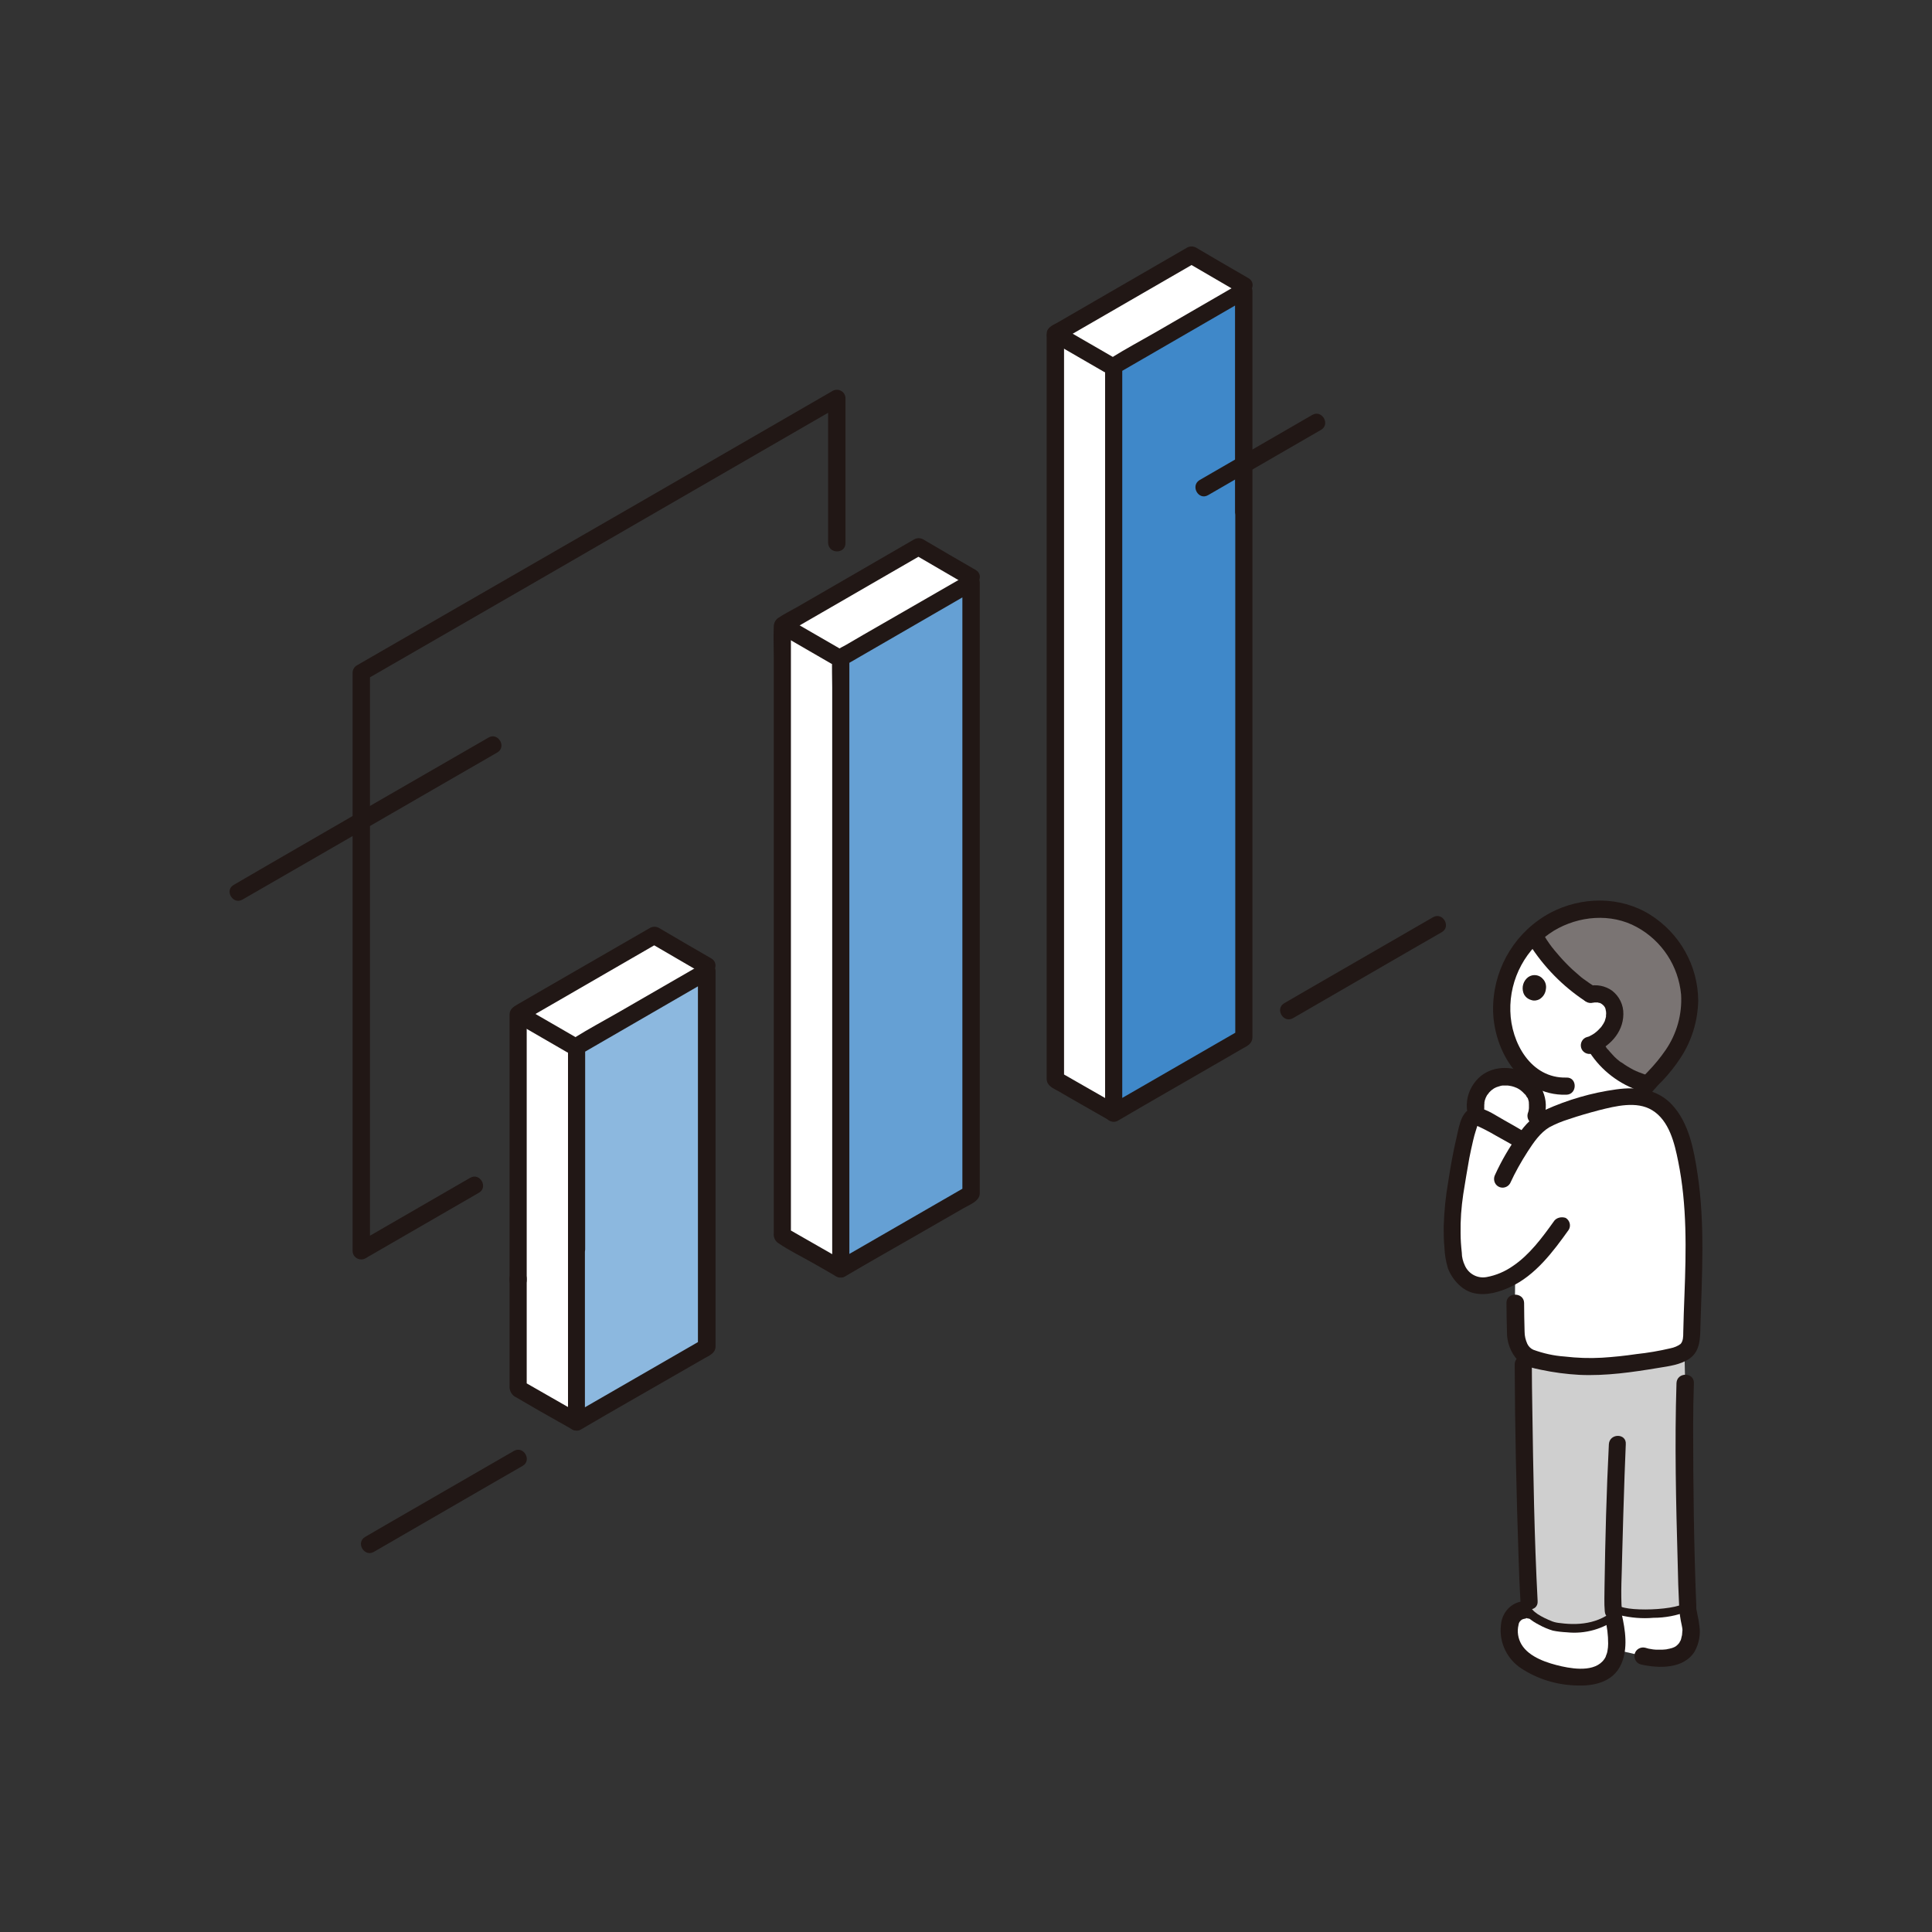 <?xml version="1.0" encoding="utf-8"?>
<!-- Generator: Adobe Illustrator 27.9.4, SVG Export Plug-In . SVG Version: 9.03 Build 54784)  -->
<svg version="1.1" id="Capa_1" xmlns="http://www.w3.org/2000/svg" xmlns:xlink="http://www.w3.org/1999/xlink" x="0px" y="0px"
	 viewBox="0 0 800 800" style="enable-background:new 0 0 800 800;" xml:space="preserve">
<rect x="0" y="0" width="800" height="800" fill="#333333" stroke="none"/>
<style type="text/css">
	.st0{fill:#FFFFFF;}
	.st1{fill:#211715;}
	.st2{fill:#8CB8DF;}
	.st3{fill:#65A0D4;}
	.st4{fill:#3F88C9;}
	.st5{fill:#7A7473;}
	.st6{fill:#CFCFCF;}
</style>
<g>
	<path class="st0" d="M698.8,665.1l-1.8-1h0c-5.6,2.7-23.4,3.1-26.8,0.6c-6.4,7.4-15.7,8.5-24,7.3c-1.1-0.1-2.3-0.3-3.4-0.7
		c-3-1-5.7-2.6-8.1-4.7c0,0-0.1,0-0.1-0.1c-0.6,0.1-1,0.1-1,0.1c-1.4-0.8-5.6,0-7.3,2.6c-1.7,2.6-1.7,7.6-0.7,10.5
		c2.1,6.4,8.3,9.7,14.7,12c6.6,2.5,13.7,3.1,20.6,1.8c2.9-0.7,5.4-2.7,6.9-5.3c0.8-1.6,1.4-3.3,1.6-5l11,2.5
		c2.2,0.6,4.5,0.9,6.8,0.9c1.1,0,2.2-0.1,3.3-0.2c3.2-0.2,6.2-1.8,8.2-4.4c1.1-2.1,1.6-4.4,1.6-6.7
		C700.3,673.1,698.8,667.5,698.8,665.1z"/>
	<path class="st1" d="M630.1,665.5c0.9,3.5,4.1,5.7,7.2,7.3c1.8,1,3.7,1.8,5.7,2.4c1.9,0.4,3.9,0.6,5.8,0.7
		c7.6,0.8,15.3-1.4,21.3-6.1c1.4-1.4,1.4-3.6,0-5c-1.4-1.3-3.6-1.3-5,0c-4.4,3.2-9.8,4.6-15.2,4.1c-2.8,0-5.5-0.6-8-1.7
		c-1.3-0.6-2.6-1.3-3.8-2.2c-0.4-0.3-0.7-0.6-1-1c0.2,0.2,0.1,0.1-0.1-0.2c0.1,0.3,0.1,0.2,0-0.2
		C635.8,659.2,628.9,661.1,630.1,665.5L630.1,665.5z"/>
	<path class="st1" d="M670.7,668.8c4.6,1.1,9.3,1.5,13.9,1.1c4.9,0,9.7-0.9,14.2-2.7c1.7-1,2.3-3.2,1.3-4.9c-1-1.7-3.2-2.2-4.9-1.3
		c-0.6,0.3,0.8-0.3,0.1,0c-0.2,0.1-0.3,0.1-0.5,0.2c-0.4,0.1-0.8,0.3-1.3,0.4c-1,0.3-2,0.5-3,0.6l-0.8,0.1c-0.4,0.1,0.6-0.1-0.1,0
		c-0.6,0.1-1.2,0.1-1.8,0.2c-1.2,0.1-2.4,0.2-3.7,0.2c-2.3,0.1-4.7,0.1-7-0.1c-0.5,0-1-0.1-1.5-0.1c-0.3,0-0.5-0.1-0.8-0.1
		c1,0.1,0.1,0-0.1,0c-0.8-0.1-1.6-0.3-2.4-0.5c-1.9-0.5-3.9,0.6-4.4,2.5C667.6,666.3,668.8,668.3,670.7,668.8L670.7,668.8z"/>
	<path class="st1" d="M635.4,663.7c-2.9-1.2-6.1-0.9-8.8,0.7c-3,1.8-4.9,5.1-5.1,8.6c-0.8,7.1,2.5,14,8.5,17.9
		c6.6,4.3,14.3,6.7,22.2,7c7.5,0.4,15.7-1.2,19.1-8.8c2.9-6.5,1.7-14.2,0.2-20.8c-1-4.5-7.9-2.6-6.9,1.9c0.9,3.4,1.3,6.9,1.3,10.4
		c0,1-0.1,2.1-0.3,3.1c-0.1,0.5-0.2,1-0.4,1.4c0,0.1-0.6,1.4-0.2,0.7c-3.1,6.6-12.4,5.5-18.3,4.2c-5.8-1.3-13.5-3.7-16.7-9.1
		c-1.4-2.4-1.9-5.3-1.2-8.1c0.1-1,0.8-1.9,1.7-2.3c0.5-0.2,1-0.2,1.5-0.4c0.2-0.1,0.5,0.2-0.2-0.2
		C636,671.8,639.6,665.7,635.4,663.7L635.4,663.7z"/>
	<path class="st1" d="M695.3,665.1c0.1,2.7,0.5,5.4,1.1,8c0.1,0.4,0.1,0.7,0.2,1.1c0-0.9,0-0.2,0,0c0.1,0.5,0.1,1,0,1.5
		c0,0.4-0.1,0.9-0.1,1.3c-0.1,0.8,0.1-0.4-0.1,0.4c-0.1,0.4-0.2,0.9-0.3,1.3c0,0.1-0.4,1.1-0.3,0.8c0.1-0.3-0.4,0.6-0.4,0.7
		c-0.2,0.3-0.2,0.4,0,0c-0.1,0.1-0.2,0.2-0.3,0.4c-0.3,0.3-0.5,0.5-0.8,0.8c0.6-0.5-0.3,0.2-0.4,0.3c-0.3,0.2-0.7,0.4-1,0.5
		c-0.4,0.2-0.4,0.2,0,0c-0.2,0.1-0.3,0.1-0.5,0.2c-0.7,0.2-1.5,0.4-2.2,0.5c-0.3,0-0.2,0,0.2,0c-0.3,0-0.5,0.1-0.8,0.1
		c-0.4,0-0.9,0.1-1.3,0.1c-0.8,0-1.7,0-2.5,0c-0.4,0-0.8-0.1-1.2-0.1c-0.4-0.1-0.5-0.1-0.1,0c-0.2,0-0.3-0.1-0.5-0.1
		c-0.9-0.1-1.8-0.3-2.7-0.6c-1.9-0.5-3.9,0.6-4.4,2.5c-0.5,1.9,0.6,3.9,2.5,4.4c7.4,1.7,17.9,2,22.4-5.5c1.7-3.2,2.4-6.8,1.9-10.3
		c-0.2-1.7-0.5-3.5-0.9-5.2c-0.1-0.4-0.1-0.8-0.2-1.1c0-0.2-0.1-0.4-0.1-0.5c-0.1-0.4-0.1-0.3,0,0.2c-0.1-0.6-0.2-1.1-0.1-1.7
		c0-2-1.6-3.6-3.6-3.6C696.9,661.6,695.3,663.2,695.3,665.1L695.3,665.1z"/>
	<g>
		<path class="st1" d="M350.1,224.9c0-20,0-40,0-60c0-2-1.7-3.6-3.7-3.5c-0.6,0-1.2,0.2-1.7,0.5l-82.9,47.9L183,255.2l-35.2,20.3
			c-1.1,0.6-1.8,1.8-1.8,3.1c0,26.8,0,53.7,0,80.5c0,32.8,0,65.7,0,98.5c0,20.1,0,40.2,0,60.4c0,2,1.7,3.6,3.7,3.5
			c0.6,0,1.2-0.2,1.7-0.5c15.6-9,31.2-18,46.9-27.1c4-2.3,0.4-8.5-3.6-6.2c-15.6,9-31.2,18-46.9,27.1l5.4,3.1c0-35,0-70.1,0-105.1
			c0-30.6,0-61.1,0-91.7c0-14.2,0-28.4,0-42.7l-1.8,3.1l67.8-39.1l82.2-47.5l46.9-27.1l-5.4-3.1c0,20,0,40,0,60
			C343,229.5,350.1,229.5,350.1,224.9L350.1,224.9z"/>
		<path class="st0" d="M292.8,400c-3.4-2-11.9-6.9-21.8-12.7L214.6,420c0,9.9,0,146.4,0,155.1c11.3,6.6,20.2,11.6,24.1,13.8
			L292.8,400z"/>
		<path class="st2" d="M292.2,402.5c-16.7,9.6-34.7,20.1-53.4,30.9c0,17,0,133.3,0,155.5c0.6-0.4,37.4-21.6,53.9-31.2
			c0-7.3,0-128.1,0-155.5L292.2,402.5z"/>
		<path class="st0" d="M515.2,118.3c-3.4-2-11.9-6.9-21.8-12.7L437,138.2c0,9.9,0,300.1,0,308.8c11.3,6.6,20.2,11.6,24.1,13.8
			L515.2,118.3z"/>
		<path class="st0" d="M402.2,239.1c-3.4-2-11.9-6.9-21.8-12.7L324,259c0,9.9,0,243.9,0,252.6c11.3,6.6,20.2,11.6,24.1,13.8
			L402.2,239.1z"/>
		<path class="st3" d="M401.6,241.5l-53.4,30.9c0,17,0,230.8,0,253.1c0.6-0.4,37.4-21.6,53.9-31.2c0-7.3,0-225.7,0-253.1
			L401.6,241.5z"/>
		<path class="st4" d="M514.6,120.7l-53.4,30.9c0,17,0,287,0,309.3c0.6-0.4,37.4-21.6,53.9-31.2c0-7.3,0-281.8,0-309.3L514.6,120.7z
			"/>
		<path class="st1" d="M517,115.2c-7.3-4.2-14.5-8.4-21.8-12.7c-1.1-0.6-2.5-0.6-3.6,0l-38.2,22.1l-10.2,5.9l-5,2.9
			c-1.7,1-4.1,1.8-4.7,3.9c-0.1,0.8-0.2,1.5-0.1,2.3c0,5.7,0,11.4,0,17.1c0,10.7,0,21.4,0,32c0,14.1,0,28.3,0,42.4v48.2
			c0,16.5,0,32.9,0,49.4v45.8c0,12.7,0,25.5,0,38.2c0,8.6,0,17.2,0,25.7v6.8c0,0.5,0,1.1,0,1.6c0.1,2.8,2.6,3.8,4.8,5
			c3,1.8,6.1,3.5,9.2,5.3c4,2.3,7.9,4.5,11.9,6.8c4,2.3,7.6-3.9,3.6-6.2c-8-4.6-16.1-9.2-24.1-13.8l1.8,3.1c0-11.1,0-22.2,0-33.2
			c0-24.1,0-48.1,0-72.2c0-28.9,0-57.9,0-86.8v-75.5c0-13.3,0-26.6,0-39.9v-1.2l-1.8,3.1l56.4-32.6h-3.6c7.3,4.2,14.5,8.5,21.8,12.7
			C517.3,123.6,520.9,117.5,517,115.2L517,115.2z"/>
		<path class="st1" d="M436.8,142.2c6.8,3.9,13.6,7.9,20.4,11.8c1.7,1,3.9,0.4,4.9-1.3c1-1.7,0.4-3.9-1.3-4.9
			c-6.8-3.9-13.6-7.9-20.4-11.8c-1.7-1-3.9-0.4-4.9,1.3C434.5,139,435.1,141.2,436.8,142.2z"/>
		<path class="st1" d="M404,236c-7.3-4.2-14.5-8.4-21.8-12.7c-1.1-0.6-2.5-0.6-3.6,0L347,241.6c-5.6,3.2-11.2,6.5-16.8,9.7
			c-2.6,1.5-5.5,2.9-8,4.6c-1.1,0.8-1.8,2.1-1.8,3.5c-0.2,4.2,0,8.5,0,12.7c0,20.2,0,40.5,0,60.7c0,27.1,0,54.2,0,81.3
			c0,23.4,0,46.8,0,70.2c0,7,0,14.1,0,21.1c0,1.7,0,3.4,0,5.2c-0.2,1.6,0.5,3.2,1.8,4.1c4.7,3.2,9.9,5.7,14.8,8.5
			c3.1,1.8,6.2,3.5,9.2,5.3c4,2.3,7.6-3.9,3.6-6.2c-8-4.6-16.1-9.2-24.1-13.8l1.8,3.1c0-9.2,0-18.4,0-27.6c0-19.6,0-39.3,0-59
			c0-23.4,0-46.9,0-70.3c0-20.6,0-41.1,0-61.6c0-11,0-22,0-33V259l-1.8,3.1l56.4-32.6h-3.6c7.3,4.2,14.5,8.5,21.8,12.7
			C404.4,244.5,408,238.3,404,236L404,236z"/>
		<path class="st1" d="M323.8,263c6.8,3.9,13.6,7.9,20.4,11.8c1.7,1,3.9,0.4,4.9-1.3c1-1.7,0.4-3.9-1.3-4.9
			c-6.8-3.9-13.6-7.9-20.4-11.8c-1.7-1-3.9-0.4-4.9,1.3S322.1,262,323.8,263z"/>
		<path class="st1" d="M211,529.6c0,11.9,0,23.8,0,35.7c0,2.8,0,5.7,0,8.5c-0.2,2.1,1,4.1,2.9,4.9c3,1.8,6.1,3.5,9.1,5.3
			c4.6,2.6,9.2,5.2,13.8,7.8c4,2.3,7.6-3.9,3.6-6.2c-8-4.6-16.1-9.2-24.1-13.8l1.8,3.1c0-15.1,0-30.3,0-45.4
			C218.1,525,211,525,211,529.6L211,529.6z"/>
		<path class="st1" d="M294.6,396.9c-7.3-4.2-14.5-8.4-21.8-12.7c-1.1-0.6-2.5-0.6-3.6,0l-43.5,25.1l-11.4,6.6
			c-1.7,1-3.2,1.9-3.3,4.1c0,0.3,0,0.6,0,0.8v6.9c0,21.2,0,42.3,0,63.5c0,12.9,0,25.9,0,38.8c0,4.6,7.1,4.6,7.1,0
			c0-32.8,0-65.7,0-98.5c0-3.9,0-7.8,0-11.6l-1.8,3.1l56.4-32.6h-3.6c7.3,4.2,14.5,8.5,21.8,12.7
			C294.9,405.4,298.5,399.3,294.6,396.9L294.6,396.9z"/>
		<path class="st1" d="M214.4,423.9c6.8,3.9,13.6,7.9,20.4,11.8c1.7,1,3.9,0.4,4.9-1.3c1-1.7,0.4-3.9-1.3-4.9l0,0
			c-6.8-3.9-13.6-7.9-20.4-11.8c-1.7-1-3.9-0.4-4.9,1.3C212.1,420.8,212.7,422.9,214.4,423.9L214.4,423.9z"/>
		<path class="st1" d="M535.4,421.6c16.1-9.3,32.2-18.6,48.4-28L597,386c4-2.3,0.4-8.5-3.6-6.2c-17.7,10.2-35.3,20.4-53,30.6l-8.6,5
			C527.8,417.7,531.4,423.9,535.4,421.6L535.4,421.6z"/>
		<path class="st1" d="M154.8,642.6c16.1-9.3,32.2-18.6,48.4-28l13.2-7.6c4-2.3,0.4-8.5-3.6-6.2c-17.7,10.2-35.3,20.4-53,30.6
			c-2.9,1.7-5.7,3.3-8.6,5C147.2,638.7,150.8,644.9,154.8,642.6L154.8,642.6z"/>
		<path class="st1" d="M518.6,212.5c0-27.1,0-54.2,0-81.3c0-3.6,0-7.1,0-10.7c0-2-1.7-3.6-3.7-3.5c-0.6,0-1.2,0.2-1.7,0.5
			l-34.9,20.2c-6.1,3.5-12.3,6.8-18.2,10.5c-1.8,1-2.8,2.9-2.5,4.9c0,5.4,0,10.8,0,16.2c0,22.4,0,44.9,0,67.3c0,29.8,0,59.6,0,89.4
			c0,27.9,0,55.9,0,83.8c0,16.3,0,32.6,0,48.9v2.3c0,2,1.7,3.6,3.7,3.5c0.6,0,1.2-0.2,1.7-0.5c13.1-7.7,26.3-15.2,39.4-22.8l12.1-7
			c2-1.1,4-2,4.1-4.6c0-0.3,0-0.7,0-1v-11.1v-48.9c0-23.7,0-47.4,0-71.1c0-25.3,0-50.7,0-76L518.6,212.5c0-4.6-7.1-4.6-7.1,0
			l0,111.4c0,29.1,0,58.1,0,87.2c0,6.2,0,12.4,0,18.6l1.8-3.1c-16.3,9.4-32.6,18.8-48.9,28.2c-1.7,1-3.4,1.9-5.1,2.9l5.4,3.1
			c0-12.6,0-25.2,0-37.8c0-23.9,0-47.9,0-71.8c0-28,0-55.9,0-83.9v-73.5c0-13.5,0-27.1,0-40.6v-1.7l-1.8,3.1l53.9-31.2l-5.4-3.1
			c0,23,0,46,0,69c0,7.7,0,15.3,0,23C511.5,217.1,518.6,217.1,518.6,212.5L518.6,212.5z"/>
		<path class="st1" d="M399.8,238.5L372,254.5l-14.6,8.4l-7.2,4.2c-2.3,1.3-5.4,2.4-5.6,5.4c-0.2,4,0,8.1,0,12.1V338
			c0,24.5,0,49,0,73.5c0,23.1,0,46.2,0,69.3c0,14.2,0,28.3,0,42.5v2.2c0,2,1.7,3.6,3.7,3.5c0.6,0,1.2-0.2,1.7-0.5
			c9.3-5.5,18.7-10.8,28.1-16.2l20.7-11.9c2.5-1.5,6.8-2.9,6.9-6.2c0-0.5,0-0.9,0-1.4v-42.3c0-25.5,0-50.9,0-76.4l0-79.1
			c0-17,0-34,0-51v-2.8c0-2-1.7-3.6-3.7-3.5c-0.6,0-1.2,0.2-1.7,0.5L399.8,238.5c-4,2.3-0.4,8.5,3.6,6.2l0.5-0.3l-5.4-3.1
			c0,11.6,0,23.3,0,34.9c0,20.2,0,40.4,0,60.6c0,22.8,0,45.6,0,68.4c0,19.4,0,38.8,0,58.2c0,10,0,20,0,30v0.9l1.8-3.1
			c-16.3,9.4-32.6,18.8-48.9,28.2c-1.7,1-3.4,1.9-5.1,2.9l5.4,3.1c0-10.7,0-21.5,0-32.2c0-19.4,0-38.9,0-58.3c0-22.6,0-45.2,0-67.8
			c0-19.7,0-39.5,0-59.2c0-11.3,0-22.6,0-33.9v-1.6l-1.8,3.1l53.4-30.9C407.4,242.3,403.8,236.2,399.8,238.5z"/>
		<path class="st1" d="M235.2,516.5c0,24.1,0,48.3,0,72.4c0,2,1.7,3.6,3.7,3.5c0.6,0,1.2-0.2,1.7-0.5c12.9-7.6,26-15,39-22.5l12-6.9
			c2.1-1.2,4.6-2.1,4.7-4.9c0-0.4,0-0.8,0-1.2c0-3.7,0-7.5,0-11.2c0-14.9,0-29.8,0-44.7c0-18.1,0-36.2,0-54.4c0-13.7,0-27.3,0-41v-3
			c0-2-1.7-3.6-3.7-3.5c-0.6,0-1.2,0.2-1.7,0.5l-35,20.2c-6.1,3.5-12.3,6.8-18.2,10.5c-1.7,0.9-2.7,2.7-2.5,4.6v3
			c0,16.5,0,33,0,49.4c0,10.2,0,20.4,0,30.6c0,4.6,7.1,4.6,7.1,0c0-24.6,0-49.2,0-73.8v-10.2l-1.8,3.1l53.9-31.2l-5.4-3.1
			c0,20.9,0,41.7,0,62.6c0,24.7,0,49.4,0,74.1c0,6.3,0,12.6,0,18.9l1.8-3.1c-16.3,9.4-32.6,18.8-48.9,28.2c-1.7,1-3.4,1.9-5.1,2.9
			l5.4,3.1c0-24.1,0-48.3,0-72.4C242.3,511.9,235.2,511.9,235.2,516.5L235.2,516.5z"/>
		<path class="st1" d="M500.3,205c15.6-9,31.1-18,46.7-27c4-2.3,0.4-8.5-3.6-6.2c-15.6,9-31.1,18-46.7,27
			C492.8,201.2,496.3,207.4,500.3,205z"/>
		<path class="st1" d="M100.4,372.5c11.1-6.4,22.2-12.8,33.3-19.2l49.5-28.6l22.7-13.1c4-2.3,0.4-8.5-3.6-6.2
			c-14.7,8.5-29.5,17-44.2,25.5l-46.5,26.9l-14.8,8.6C92.8,368.6,96.4,374.8,100.4,372.5L100.4,372.5z"/>
		<path class="st0" d="M668.3,422.2c-0.3,1.4-0.9,2.8-1.7,4c-1.7,2.4-3.9,4.4-6.5,5.7c4.7,8.5,12.7,14.6,22.1,16.9
			c-1.7,1.5-3.1,3.3-4.1,5.4c-4-0.3-8,0-11.9,0.9c-9.8,1.9-23.4,6.4-26.9,8.7c-2.2,1.5-4.2,3.4-5.9,5.5l2.3-7.3
			c0.9-2.7,0.9-5.6,0.1-8.3c-1.1-2.6-3.1-4.8-5.6-6.2l0.9-5.1c0,0,0,0-0.1-0.1c-4.5-4.7-7.5-10.6-8.6-17
			c-2.2-11.4,0.5-23.3,7.3-32.7c1.6-2.1,3.3-4.1,5.3-5.8c5.7,10,13.8,18.5,23.6,24.8c3.5-0.9,7.2,0.8,8.9,3.9
			C668.6,417.7,668.8,420,668.3,422.2z"/>
		<path class="st0" d="M626.5,446.1c-2-0.5-4-0.5-6-0.1c-5.9,1.3-10,6.8-9.4,12.9l0.2,3.6c0.5,0,1.1,0.1,1.5,0.4
			c3.7,1.8,14.2,7.6,17,9.4l1.1,0.7c2-3.1,4.5-5.9,7.4-8.2l-2.5-2.6c0.9-2.7,0.9-5.6,0.1-8.3C634.1,449.9,630.6,447.1,626.5,446.1z"
			/>
		<path class="st5" d="M654.1,377.2c-7.1,1.5-13.7,4.9-19,9.7c5.8,10,13.9,18.5,23.6,24.8c3.5-0.9,7.2,0.8,8.9,3.9
			c1.5,3.5,1.2,7.4-0.9,10.6c-1.7,2.4-3.9,4.4-6.5,5.7c4.7,8.5,12.7,14.6,22.1,16.9c0.2-0.2,0.3-0.4,0.5-0.6
			c5-5.5,8.5-9.3,11.6-14.6c4.3-7.5,6-16.2,4.9-24.8c-2.5-17.2-17.1-31.5-34.4-32.5C661.2,376.2,657.6,376.5,654.1,377.2z"/>
		<path class="st1" d="M640.1,409.7c-0.2,1.7-1.2,3.2-2.7,4.1c-1,0.5-2.2,0.7-3.3,0.3c-1.5-0.4-2.8-1.5-3.3-3c-0.8-2.4,0-5,2-6.5
			c2-1.4,4.7-1,6.2,0.9C640,406.6,640.4,408.2,640.1,409.7z"/>
		<path class="st0" d="M683,563.4c2-0.3,4.1-0.6,6.2-1c2.9-0.5,7.7-1.7,9.3-3.6c2-2.4,1.9-4.9,2-8.4c0.8-27.2,2.4-47.6-2.4-70.8
			c-1.5-7.3-3.6-14.8-8.8-20.1s-11.8-6.5-23.1-4.3c-9.8,1.9-23.4,6.4-26.9,8.7c-3.4,2.4-6.3,5.5-8.5,9.1l-1.1-0.7
			c-2.8-1.8-13.3-7.6-17-9.4c-0.8-0.3-1.6-0.4-2.5-0.3c-1.1,0.2-1.6,1.4-2,2.4c-2.6,9.1-4.5,18.5-5.8,27.9
			c-1.6,9.5-1.8,19.3-0.5,28.8c0.6,3.7,2.7,7,5.7,9.1c2.7,2.2,6.6,2,10,1.2c3.5-0.8,6.8-2.3,9.8-4.2l-0.1,11.8
			c0,5.5,0.2,11.9,0.2,11.9c-0.1,3,1.4,8,3.9,9.7c2.2,1.5,5.1,2.2,11.6,3.4C656.5,566.9,668.5,565.7,683,563.4z"/>
		<path class="st6" d="M658.5,565.8c-5.1,0-10.3-0.4-15.4-1.3c-7.4-1.3-10.1-2-12.4-4c-0.1,16.1,1.1,79.2,2.4,102.1l0.4,1.9
			c0.5,2.8,4.8,5.1,9.3,6.9c1.1,0.4,2.2,0.6,3.4,0.7c8.3,1.1,17.6,0,24-7.3c4.1,3,29.8,1.8,28.5-2.8c-0.8-22.8-1.6-68.8-0.9-89.3
			c0,0-0.2-7-0.3-13c-2.6,1.4-5.4,2.3-8.2,2.7C679.1,564.4,668.8,565.5,658.5,565.8z"/>
		<path class="st1" d="M627.2,565c0.1,26.6,0.7,53.1,1.6,79.7c0.2,6.1,0.4,12.2,0.8,18.3c0.2,4.6,7.4,4.6,7.1,0
			c-1.4-26.5-1.8-53.1-2.2-79.6c-0.1-6.1-0.2-12.2-0.2-18.3C634.3,560.4,627.2,560.4,627.2,565L627.2,565z"/>
		<path class="st1" d="M694.2,572.7c-0.8,24.9-0.2,49.8,0.5,74.6c0.1,5.9,0.3,11.8,0.6,17.8c0.2,4.6,7.3,4.6,7.1,0
			c-1-24.9-1.3-49.8-1.3-74.6c0-5.9,0.1-11.9,0.3-17.8C701.5,568.1,694.4,568.1,694.2,572.7z"/>
		<path class="st1" d="M666.2,598c-1,19.6-1.5,39.3-1.8,59c0,3.4-0.2,6.8,0.1,10.2c0.3,4.6,7.5,4.6,7.1,0c-0.6-7.6,0-15.4,0.1-23
			c0.3-11.1,0.6-22.2,1-33.3c0.2-4.3,0.3-8.5,0.5-12.8C673.6,593.4,666.5,593.4,666.2,598L666.2,598z"/>
		<path class="st1" d="M643.3,505.9c-4.8,6.7-10,13.7-16.8,18.3c-3.3,2.3-7,3.9-10.9,4.6c-3.7,0.7-7.4-1.2-9-4.7
			c-0.8-1.7-1.3-3.5-1.3-5.4c-0.3-2.7-0.5-5.4-0.5-8.1c-0.1-5.4,0.3-10.7,1.1-16.1c0.8-5,1.6-9.9,2.5-14.9c0.5-2.5,1-4.9,1.6-7.4
			c0.3-1.4,0.7-2.7,1.1-4c0.2-0.5,0.3-1.1,0.5-1.6c0.1-0.3,0.2-0.6,0.3-0.9c0.1-0.4-0.2-0.3-0.9,0.2c0,0,3.1,1.4,3.4,1.6
			c1.8,0.9,3.6,1.9,5.3,2.9c2.8,1.6,5.7,3.1,8.4,4.8c3.9,2.5,7.5-3.7,3.6-6.2c-3-1.9-6.1-3.6-9.1-5.3c-3.1-1.7-6.8-4.4-10.4-4.9
			c-7-0.9-7.9,7.2-9.1,12.3c-1.4,6-2.5,12.1-3.4,18.1c-1.1,6.2-1.7,12.4-1.9,18.7c0,2.8,0,5.7,0.3,8.5c0.1,3,0.6,6,1.5,8.9
			c1.8,4.6,5.9,9.2,10.9,10.2c5,1.1,10.4-0.5,14.9-2.6c10.4-4.8,17.7-14.6,24.2-23.7c1-1.7,0.4-3.9-1.3-4.9
			C646.5,503.7,644.3,504.2,643.3,505.9L643.3,505.9z"/>
		<path class="st1" d="M639.2,463c2.7-7.5-0.9-15.8-8.2-19c-6.6-3.1-14.9-2.3-19.8,3.5c-2.7,3.2-4.1,7.2-3.8,11.4
			c0,2,1.6,3.5,3.6,3.6c2,0,3.6-1.6,3.6-3.6c0-0.5,0-0.9,0-1.4c0-0.1,0.2-1.5,0-0.7c0.1-0.8,0.3-1.5,0.6-2.2c0.2-0.4,0.2-0.4,0,0
			c0.1-0.2,0.2-0.4,0.3-0.6c0.1-0.3,0.3-0.6,0.5-0.8c0.1-0.1,0.9-1.1,0.4-0.6c0.3-0.3,0.6-0.6,0.9-0.9c0.2-0.2,0.5-0.4,0.7-0.6
			c-0.6,0.5,0.5-0.3,0.6-0.4c0.4-0.2,0.8-0.4,1.2-0.6c-0.6,0.3,0.3-0.1,0.4-0.1c0.4-0.1,0.9-0.3,1.3-0.4c0.2,0,0.4-0.1,0.6-0.1
			c-0.4,0-0.4,0,0,0c0.8,0,1.5,0,2.3,0c0.4,0,0.4,0,0,0c0.2,0,0.4,0.1,0.7,0.1c0.3,0.1,0.7,0.1,1,0.2c0.4,0.1,0.9,0.3,1.3,0.4
			c-0.6-0.2,0.6,0.3,0.7,0.3c0.3,0.2,0.6,0.3,0.9,0.5c0.1,0.1,1.2,0.8,0.6,0.4c0.6,0.5,1.2,1,1.7,1.6c0.3,0.3,0.3,0.3,0.1,0
			c0.1,0.2,0.3,0.4,0.4,0.5c0.2,0.4,0.4,0.8,0.7,1.1c0.4,0.6-0.1-0.4,0.2,0.4c0.2,0.5,0.3,1,0.4,1.5c-0.1-0.5,0,0.7,0,0.8
			c0,0.5,0,0.9,0,1.4c0,0.5,0,0.5,0,0.2c0,0.3-0.1,0.5-0.1,0.8c-0.1,0.5-0.2,0.9-0.4,1.4c-0.5,1.9,0.6,3.9,2.5,4.4
			C636.7,466,638.7,464.9,639.2,463L639.2,463z"/>
		<path class="st1" d="M623.8,539.5c0,4,0.1,7.9,0.2,11.9c-0.1,4.3,1.5,8.6,4.4,11.8c2.5,2.5,6.3,3.3,9.7,4
			c5.2,1.1,10.5,1.8,15.9,2.1c11,0.5,22-1.1,32.8-2.9c4.3-0.7,9.2-1.3,12.9-3.9c4.3-3.1,4.3-8.3,4.4-13c0.6-21.2,2-42.5-1.2-63.5
			c-1.5-9.9-3.5-20.9-10.5-28.5c-6.1-6.6-14.7-7.6-23.2-6.4c-10.2,1.4-20.1,4.3-29.4,8.5c-4.6,2.4-8.4,6-11.2,10.4
			c-3.7,5.2-6.9,10.7-9.5,16.4c-0.9,1.7-0.4,3.9,1.3,4.9c1.7,1,3.9,0.4,4.9-1.3c2.1-4.6,4.6-9,7.3-13.2c2.4-3.7,5.1-7.7,8.9-10
			c2.6-1.4,5.3-2.5,8.2-3.4c4.1-1.4,8.3-2.6,12.5-3.7c6.8-1.7,15.5-3.9,21.9,0c7.1,4.3,9.3,13.7,10.8,21.2
			c3.7,18.2,3.3,36.8,2.6,55.3c-0.2,5.2-0.4,10.4-0.5,15.6c0,1.5,0,3.5-1.1,4.7c-1.2,0.9-2.7,1.5-4.2,1.8c-4.7,1.1-9.4,1.9-14.1,2.4
			c-4.7,0.7-9.5,1.2-14.3,1.5c-5.2,0.3-10.3,0.1-15.5-0.5c-4.4-0.3-8.8-1.3-12.9-2.8c-1.1-0.5-2-1.4-2.5-2.5c-0.7-1.6-1.1-3.2-1.1-5
			c-0.1-4-0.2-7.9-0.2-11.9C631,535,623.8,534.9,623.8,539.5L623.8,539.5z"/>
		<path class="st1" d="M681.7,455.3c2-2.8,4.2-5.4,6.7-7.8c2.8-3,5.3-6.1,7.5-9.5c4.6-7,7.1-15.2,7.3-23.6c-0.1-14.6-7.7-28-20-35.7
			c-12.4-7.7-28.3-7.5-41.1-0.8c-14.1,7.5-23.1,21.9-23.8,37.8c-0.9,17.7,10.5,38.2,30.3,37.6c4.6-0.1,4.6-7.3,0-7.1
			c-14.7,0.4-22.9-14.5-23.2-27.5c-0.4-13.5,6.5-26.2,18-33.3c10.3-6.2,23.7-7.4,34.4-1.5c10.4,5.7,17.2,16.1,18.3,27.9
			c0.5,8.2-1.8,16.3-6.4,23c-2.2,3.2-4.6,6.1-7.3,8.9c-2.5,2.5-4.8,5.2-6.7,8.1C673.2,455.6,679.4,459.2,681.7,455.3L681.7,455.3z"
			/>
		<path class="st1" d="M633.3,391c5.9,9.3,13.7,17.3,22.9,23.4c1.7,1,3.9,0.4,4.9-1.3c0.9-1.7,0.4-3.9-1.3-4.9
			c-1.1-0.7-2.1-1.4-3.2-2.2l-0.7-0.5l-0.3-0.2c0.2,0.1,0.2,0.1,0,0c-0.5-0.4-1.1-0.8-1.6-1.3c-1.9-1.6-3.8-3.3-5.5-5.1
			c-1.8-1.8-3.4-3.7-5-5.6l-0.2-0.3c0.1,0.2,0.1,0.2,0,0c-0.2-0.2-0.4-0.5-0.6-0.7c-0.4-0.5-0.7-1-1.1-1.5c-0.8-1.1-1.5-2.2-2.2-3.4
			c-1-1.7-3.2-2.3-4.9-1.3C632.9,387.1,632.3,389.3,633.3,391L633.3,391z"/>
		<path class="st1" d="M659.6,415.2c0.2,0,1-0.1,0.2-0.1c0.3,0,0.6,0,0.9,0s0.6,0,0.9,0c-0.5,0-0.4-0.1,0,0c0.3,0.1,0.5,0.2,0.8,0.2
			c0.4,0.1-0.5-0.3,0.1,0c0.2,0.1,0.5,0.3,0.7,0.4c0.2,0.1,0.7,0.6,0.2,0.1c0.2,0.2,0.4,0.4,0.6,0.6c0.5,0.5-0.2-0.5,0.2,0.2
			c0.1,0.2,0.3,0.4,0.4,0.6c0.1,0.1,0.1,0.3,0.2,0.4c-0.1-0.3-0.1-0.4-0.1-0.1c0.1,0.2,0.2,0.5,0.2,0.8c0.1,0.3,0.2,1,0.1,0.3
			c0.1,0.7,0.1,1.3,0,2c0,0.8,0.1-0.5,0,0.4c-0.1,0.3-0.1,0.5-0.2,0.8c-0.1,0.3-0.2,0.6-0.3,1c-0.1,0.2-0.3,0.7-0.1,0.2
			c-0.3,0.6-0.6,1.2-1,1.7c-0.6,0.9,0.4-0.5-0.2,0.3c-0.2,0.3-0.4,0.5-0.7,0.8c-0.4,0.5-0.9,0.9-1.3,1.3c-0.2,0.1-0.6,0.5-0.2,0.2
			c-0.3,0.2-0.6,0.4-0.8,0.6c-0.6,0.4-1.1,0.7-1.7,1c-0.3,0.2-0.6,0.3-0.9,0.4c0.6-0.2-0.2,0.1-0.4,0.1c-1.9,0.5-3,2.5-2.5,4.4
			c0.5,1.9,2.5,3,4.4,2.5c7-2.5,13-8.5,13.1-16.3c0.1-3.9-1.7-7.5-4.7-9.8c-2.8-2-6.4-2.7-9.8-1.9c-1.9,0.5-3,2.5-2.5,4.4
			C655.7,414.6,657.7,415.7,659.6,415.2L659.6,415.2z"/>
		<path class="st1" d="M658.2,435.7c4.9,7.6,12.4,13.3,21,16.1c1.9,0.5,3.9-0.6,4.4-2.5c0.5-1.9-0.6-3.8-2.5-4.4
			c-0.9-0.3-1.8-0.7-2.7-1c0.8,0.3-0.1,0-0.2-0.1c-0.2-0.1-0.4-0.2-0.5-0.2c-0.4-0.2-0.9-0.4-1.3-0.6c-1.7-0.9-3.4-1.9-5-3.1
			c-0.4-0.3,0.6,0.5-0.1,0c-0.2-0.1-0.4-0.3-0.6-0.4c-0.4-0.3-0.7-0.6-1.1-0.9c-0.7-0.6-1.4-1.3-2-2c-0.3-0.4-0.7-0.7-1-1.1
			c-0.2-0.2-0.3-0.4-0.5-0.6c-0.1-0.1-0.6-0.7-0.3-0.3s-0.2-0.3-0.3-0.3c-0.1-0.2-0.3-0.4-0.4-0.6c-0.3-0.4-0.6-0.9-0.9-1.4
			c-1-1.7-3.2-2.3-4.9-1.3C657.8,431.8,657.2,434,658.2,435.7L658.2,435.7z"/>
	</g>
</g>
</svg>
